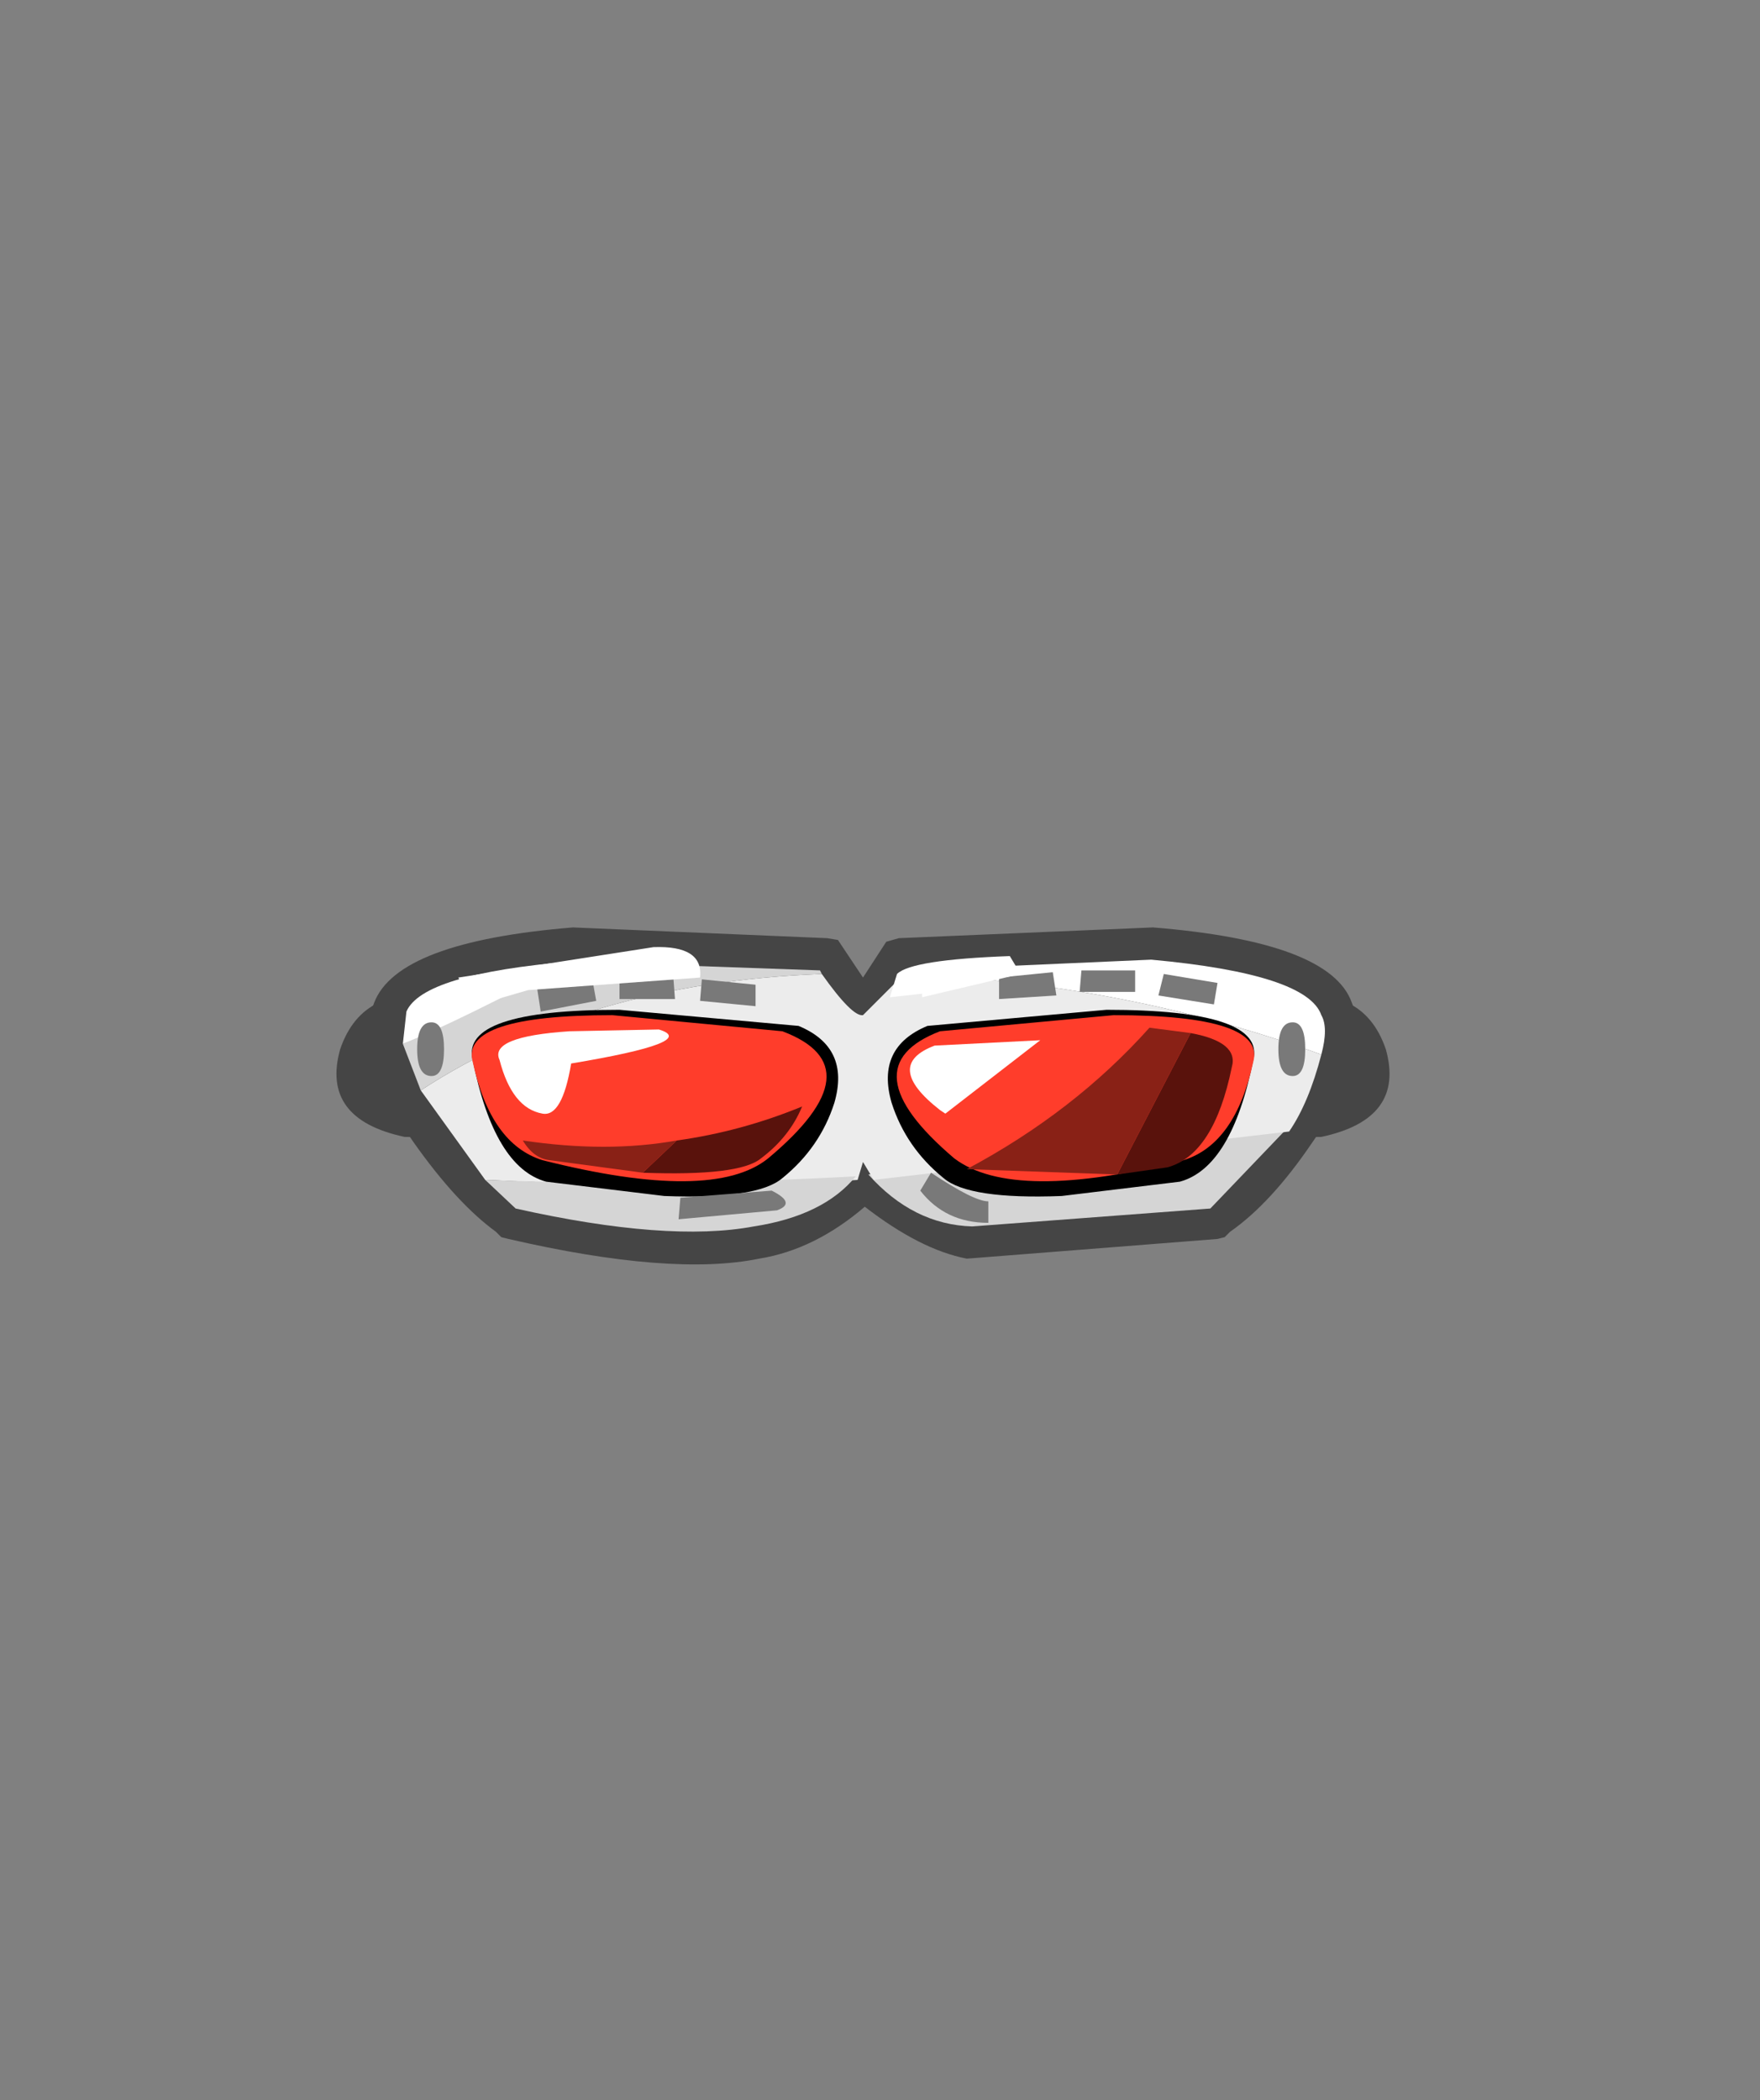 <svg xmlns="http://www.w3.org/2000/svg" xmlns:xlink="http://www.w3.org/1999/xlink" width="49.15" height="58.65"><rect width="100%" height="100%" fill="#808080" stroke="none"/><g transform="translate(24.1 18.1)"><use xlink:href="#a" width="29.4" height="9.4" transform="translate(-14.7 7.8)"/><use xlink:href="#b" width="21.9" height="4.65" transform="translate(-10.95 10.25)"/></g><defs><g id="c" fill-rule="evenodd"><path fill="#454545" d="M6.85 4.85q-.25.75-1.9 1.05L1.9 5.85Q-.45 5.35.1 3.4q.65-1.9 3-1.4 1.5.3 2.7 1.2 1.3.9 1.05 1.65m15.7 0q-.2-.75 1.05-1.65 1.25-.9 2.7-1.2 2.35-.5 3 1.4.55 1.95-1.8 2.45l-3.05.05q-1.65-.3-1.9-1.05"/><path fill="#454545" d="M27.5 2.45q.85 2.15-3.1 5.35-4.35 1.05-6.65.55-1-.2-2.1-1l-.95-.8q-1.1 1.4-3.05 1.8-2.3.5-6.65-.55-3.95-3.2-3.1-5.35Q2.35 1.3 6.7.9l6.8.3q.95 1.3 1.2 1.25l1.25-1.25 6.8-.3q4.35.4 4.75 1.55"/><path fill="#454545" d="m24.8 8.65-.2.05-7 .55Q16.3 9 14.75 7.8 13.35 9 11.8 9.25q-2.45.5-7-.55l-.2-.05-.15-.15q-1.1-.8-2.3-2.5-1.7-2.4-1.1-3.9Q1.7.4 6.6 0l7.1.3.3.05.7 1.05.65-1 .35-.1 7.1-.3q4.95.4 5.55 2.1.6 1.5-1.1 3.9-1.15 1.7-2.3 2.5l-.15.15m-.85-1.7Q26.7 4.65 26.7 3v-.2q-.55-.65-4.05-.95l-6.2.2-.15.25q-.55.9-1.45 1.05-1.05.2-1.75-1.05l-.15-.25L6.8 1.8q-3.55.35-4.05.95l-.05.2q0 1.6 2.75 4 3.9.95 6 .5Q13.05 7.15 14 6l.65-.8.7.75 2.6 1.5q2.1.45 6-.5"/><path fill="#d5d5d5" d="m24.4 7.85-6.65.5q-1.65-.05-2.9-1.45l11.8-1.4-2.25 2.35"/><path fill="#fff" d="m15.95 1.2 6.8-.3q4.35.4 4.75 1.55.2.35 0 1.1-5.5-2-11.65-2.25l.1-.1"/><path fill="#ececec" d="M26.6 5.7 15 7.05l-.3-.5-.15.5q-3.95.3-10.4 0l-1.8-2.5q4.6-3 11.2-3.25.85 1.2 1.15 1.15l1.15-1.15Q22 1.55 27.5 3.55q-.35 1.35-.9 2.15"/><path fill="#d5d5d5" d="M13.55 1.3q-6.6.25-11.2 3.25l-.5-1.3 4.6-2.3 7.05.25.05.1"/><path fill="#fff" d="M1.95 2.35Q2.4 1.3 6.55.95q-3.1 1.65-4.7 2.3l.1-.9"/><path fill="#d5d5d5" d="M14.5 6.95q-.9 1.1-2.85 1.4-2.4.45-6.65-.5l-.85-.8q4.95.2 10.35-.1"/><path d="M12.9 2.75q1.45.6 1 2.15-.4 1.25-1.45 2.1-.7.6-3.3.5l-3.3-.4Q4.4 6.7 3.8 3.7q-.35-1.4 4.1-1.4l5 .45m3.6 0 5-.45q4.45 0 4.1 1.4-.6 3-2.05 3.4l-3.3.4q-2.6.1-3.3-.5-1.05-.85-1.45-2.1-.45-1.55 1-2.15"/><path fill="#797979" d="m5.6 1.7 1.55-.2.1.55-1.55.3-.1-.65m2.3-.3 1.5-.05.05.65H7.9v-.6m2.25.65.05-.6 1.5.15v.6l-1.55-.15m12.8-.15.15-.6 1.5.25-.1.6-1.55-.25m-2.2-.1.05-.6h1.5v.6h-1.55m-2.25-.4 1.5-.15.1.65-1.6.1v-.6M9.6 7.55l2.55-.2q.7.35.15.55l-2.75.25.05-.6m6.7-.2.3-.5q1.2.8 1.6.8v.6q-1.2 0-1.9-.9"/><path fill="#fff" d="M3.4 1.4 8.85.55q1.4-.05 1.3.85l-4.8.35-1.55.45-.4-.8m12.25-.1q.4-.4 3.15-.5l.3.5-2.75.65v-.1l-.9.1.2-.65"/><path fill="#797979" d="M3 3.4q0 .75-.35.75-.4 0-.4-.75t.4-.75q.35 0 .35.75m24.05 0q0 .75-.35.75-.4 0-.4-.75t.4-.75q.35 0 .35.75"/></g><g id="b" fill-rule="evenodd"><path fill="#ff3d2b" d="M8.7.45q2.65 1-.4 3.55-1.55 1.25-6.3.05Q.55 3.6.05 1.3-.3 0 3.95 0L8.7.45"/><path fill="#fff" d="M5.25.4q1.15.35-2.45.95-.25 1.5-.8 1.4-.85-.15-1.2-1.5Q.5.6 2.75.45L5.25.4"/><path fill="#59120c" d="M9.25 2.55Q8.9 3.4 8.1 4q-.6.5-3.3.4l.95-.9q1.8-.25 3.5-.95"/><path fill="#892116" d="M1.45 3.5q2.35.35 4.3 0l-.95.9-2.6-.35Q1.75 4 1.45 3.5"/><path fill="#ff3d2b" d="M13.1.45 17.95 0q4.25 0 3.9 1.3-.5 2.3-1.95 2.75-4.75 1.2-6.4-.05-3-2.55-.4-3.55"/><path fill="#fff" d="m13.25 2.75-.15-.1q-1.6-1.25-.15-1.8L15.9.7l-2.65 2.05"/><path fill="#59120c" d="M21.25 1.45q-.5 2.45-1.8 2.8l-1.4.2L20.1.5q1.35.25 1.15.95"/><path fill="#892116" d="M13.85 4.3q3-1.6 5.1-3.95L20.1.5l-2.05 3.95-4.2-.15"/></g><use xlink:href="#c" id="a" width="29.4" height="9.4"/></defs></svg>